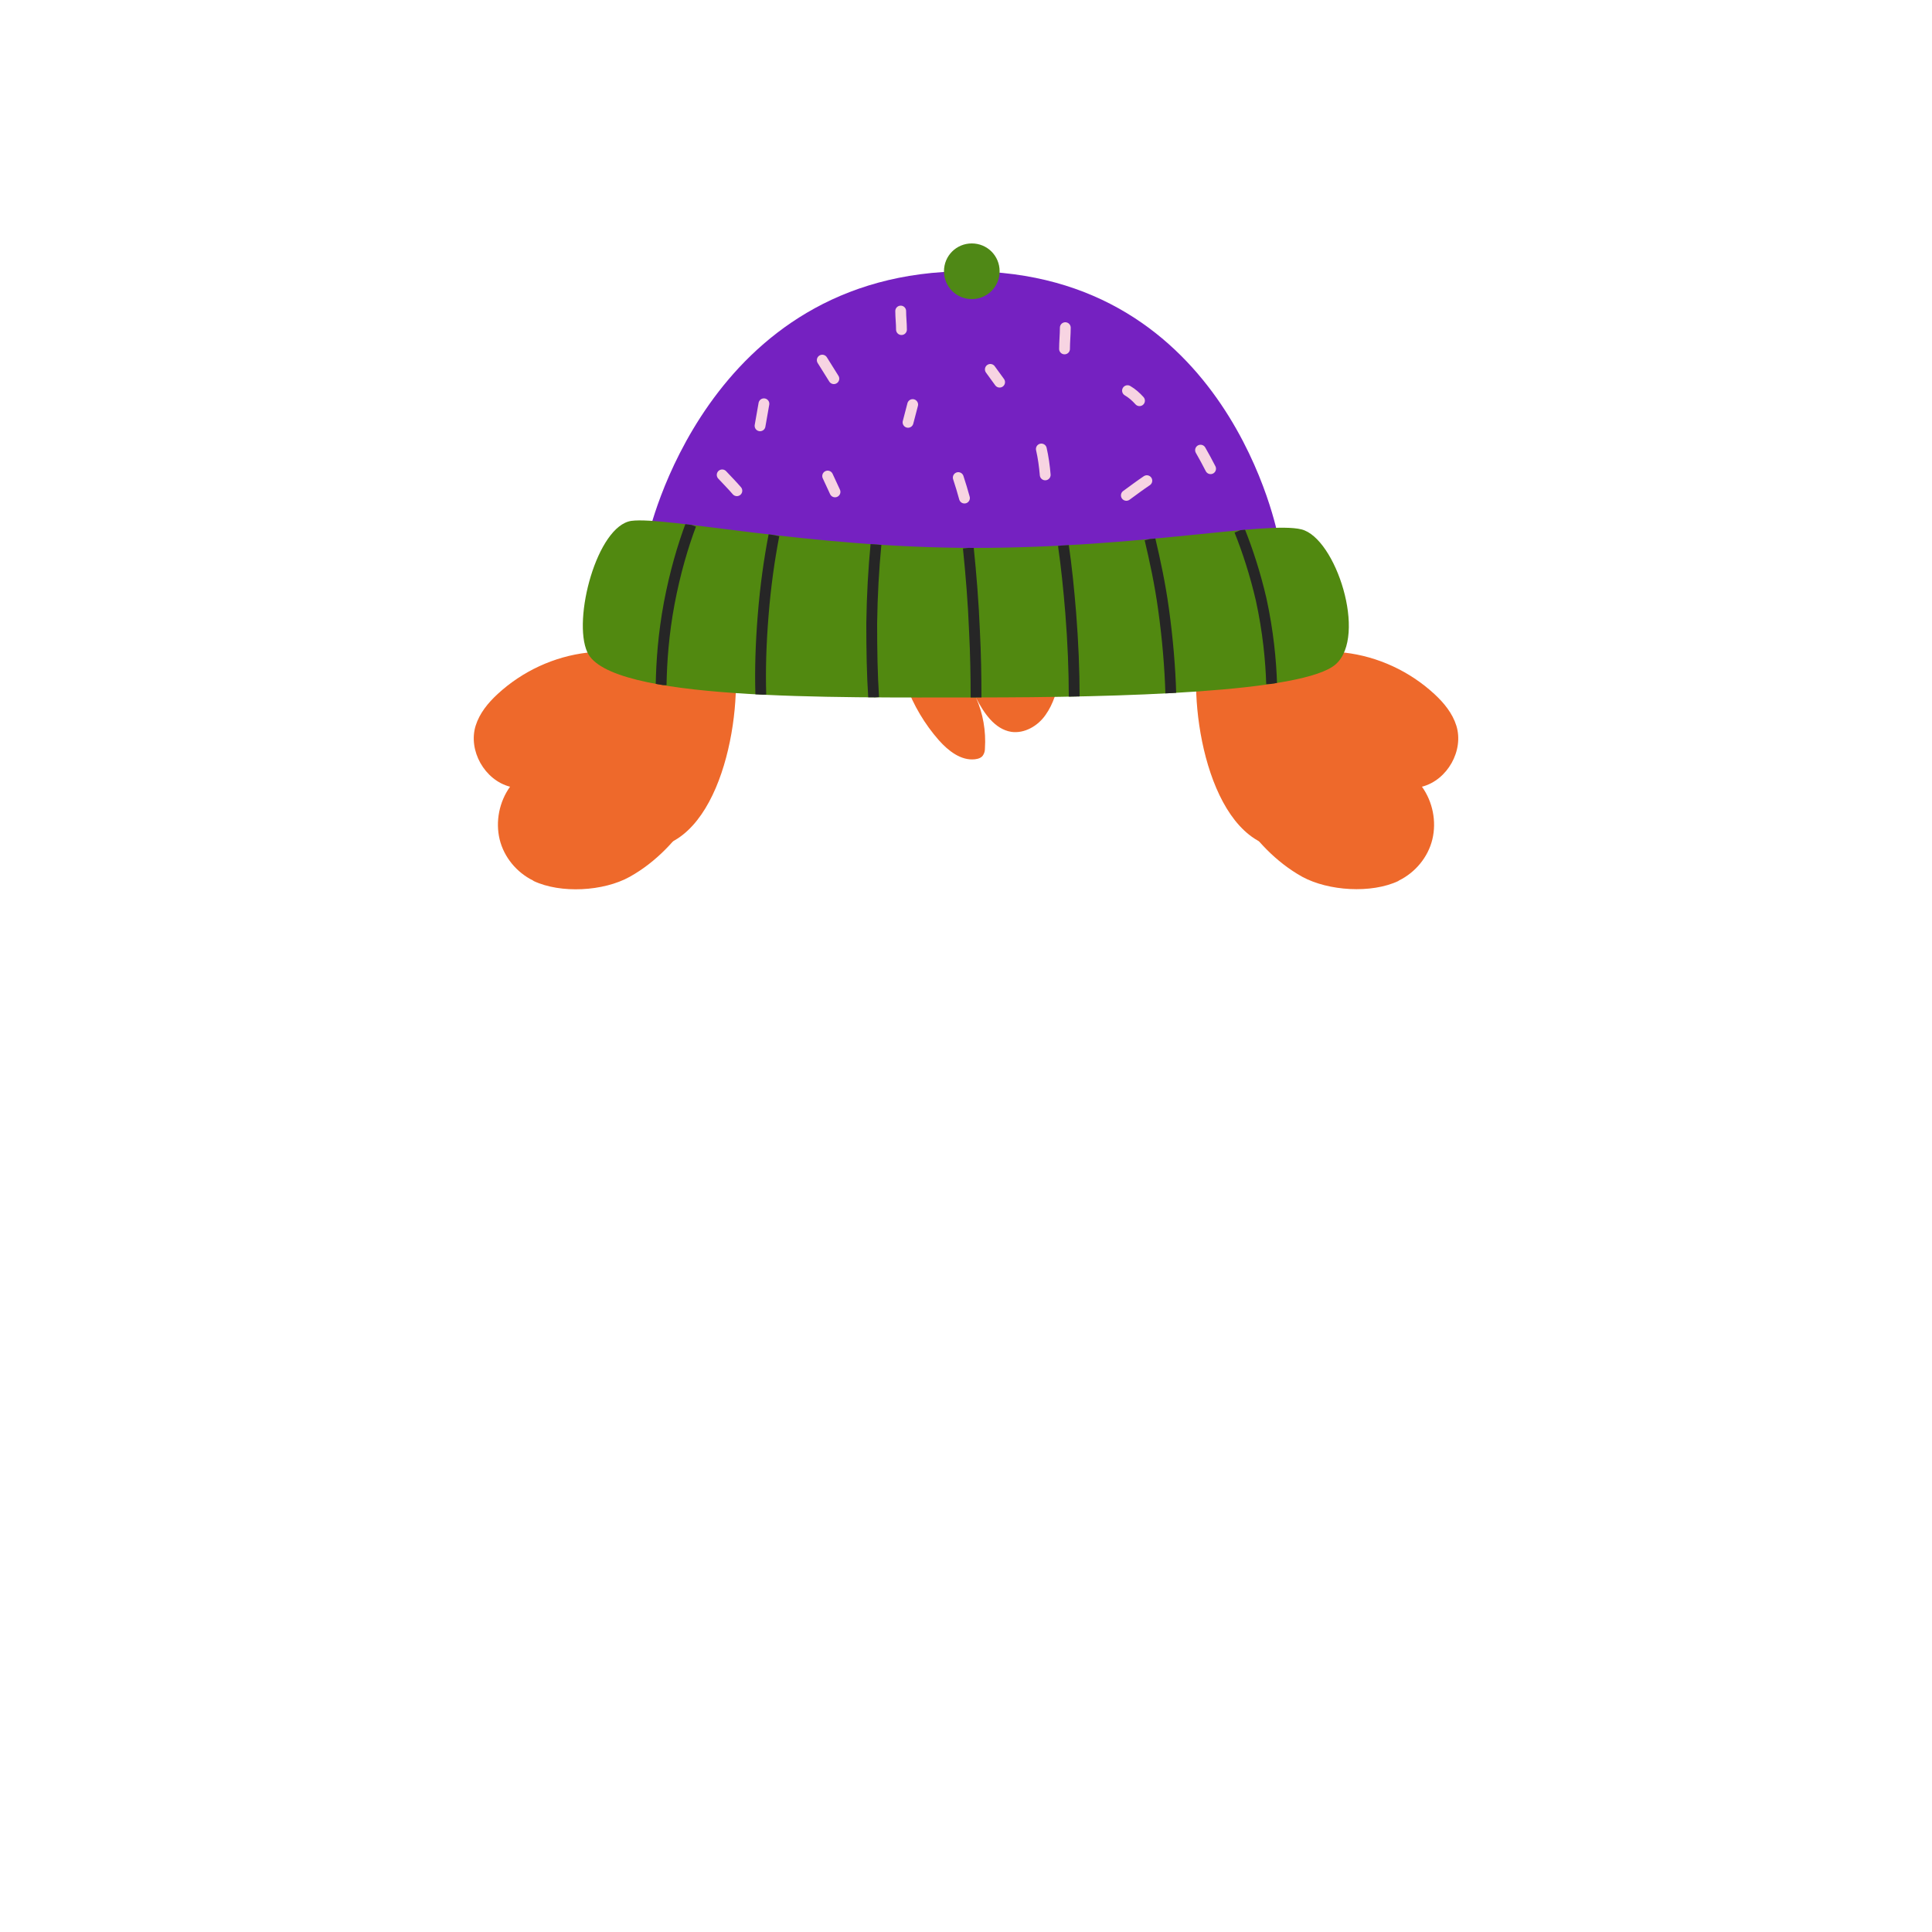 <?xml version="1.0" encoding="UTF-8"?>
<svg id="Layer_2" xmlns="http://www.w3.org/2000/svg" version="1.1" xmlns:xlink="http://www.w3.org/1999/xlink" viewBox="0 0 500 500">
  <!-- Generator: Adobe Illustrator 29.2.0, SVG Export Plug-In . SVG Version: 2.1.0 Build 108)  -->
  <defs>
    <style>
      .st0 {
        fill: #ee692b;
      }

      .st1, .st2, .st3 {
        fill: none;
      }

      .st2 {
        stroke: #262626;
      }

      .st2, .st3 {
        stroke-miterlimit: 10;
        stroke-width: 2.8px;
      }

      .st4 {
        fill: #518910;
      }

      .st5 {
        fill: #7521c1;
      }

      .st3 {
        stroke: #f7d4e2;
        stroke-linecap: round;
      }

      .st6 {
        clip-path: url(#clippath);
      }

      .st7 {
        fill: #4f8816;
      }
    </style>
    <clipPath id="clippath">
      <path class="st1" d="M152,168.8c5.7,12.6,63.2,11.7,100.6,11.7s84.9-1.3,93.1-8.6c8.2-7.3,0-32.7-8.9-34.9s-41.9,4.8-84.6,4.8-79.9-8.2-88.8-7c-8.9,1.3-15.3,25.5-11.4,34h0Z"/>
    </clipPath>
  </defs>
  <g id="Layer_1-2">
    <rect id="Layer_1-3" class="st1" width="500" height="500"/>
    <g id="beanie-flaps-color">
      <path class="st0" d="M362,227.9c4.3-2.1,7.6-6.1,8.7-10.7,1.1-4.6.1-9.7-2.7-13.6,6.6-1.7,10.9-9.4,8.9-15.8-1-3.2-3.2-5.9-5.7-8.2-6.4-5.9-14.6-9.7-23.2-10.7-11.5-1.4-23.5.8-34.9,2.7-.6.1-1.2.2-1.6.6-.4.4-.4,1-.5,1.5-1.1,12.9,2.6,26.1,9.6,37.1,4.2,6.5,9.6,12.3,16.4,16.1,6.8,3.7,17.9,4.4,24.9,1.1h0Z"/>
      <path class="st0" d="M138,227.9c-4.3-2.1-7.6-6.1-8.7-10.7s-.1-9.7,2.7-13.6c-6.6-1.7-10.9-9.4-8.9-15.8,1-3.2,3.2-5.9,5.7-8.2,6.4-5.9,14.6-9.7,23.2-10.7,11.5-1.4,23.5.8,34.9,2.7.6.1,1.2.2,1.6.6.4.4.4,1,.5,1.5,1.1,12.9-2.6,26.1-9.6,37.1-4.2,6.5-9.6,12.3-16.4,16.1s-17.9,4.4-24.9,1.1h0Z"/>
      <path class="st0" d="M168.2,165c-6.7,17.8-11.3,36.5-4.6,54.3,20.7,3.7,28.1-29,26.7-47.1"/>
      <path class="st0" d="M331.8,165c6.7,17.8,11.3,36.5,4.6,54.3-20.7,3.7-28.1-29-26.7-47.1"/>
      <path class="st0" d="M234.5,177.3c1.9,5.2,4.8,10.1,8.5,14.3,2.4,2.7,5.7,5.3,9.3,4.9.9-.1,1.8-.4,2.2-1.2.3-.5.4-1.1.4-1.6.3-4.5-.5-9.1-2.3-13.1,2,3.9,4.8,8.1,9.1,8.8,3.4.5,6.9-1.5,8.9-4.4,2-2.8,3-6.3,3.7-9.7"/>
    </g>
    <g id="beanie-top-color">
      <path class="st5" d="M167.7,139s14.8-68.8,82.6-68.8,80.5,68.8,80.5,68.8l-78.9,18.6-84.2-18.6h0Z"/>
    </g>
    <g id="beanie-brim-color">
      <path class="st4" d="M152,168.8c5.7,12.6,63.2,11.7,100.6,11.7s84.9-1.3,93.1-8.6c8.2-7.3,0-32.7-8.9-34.9s-41.9,4.8-84.6,4.8-79.9-8.2-88.8-7c-8.9,1.3-15.3,25.5-11.4,34h0Z"/>
      <path class="st7" d="M258.7,70.2c0,4-3.2,7.2-7.2,7.2s-7.2-3.2-7.2-7.2,3.2-7.2,7.2-7.2,7.2,3.2,7.2,7.2Z"/>
    </g>
    <g class="st6">
      <g>
        <path class="st2" d="M178.8,135.8c-2.1,5.6-4.1,12.4-5.6,20.3-1.5,8-2,15.2-2.1,21.2"/>
        <path class="st2" d="M200.3,138.5c-1.2,6.2-2.2,13.2-2.8,20.8-.6,7.4-.8,14.3-.6,20.5"/>
        <path class="st2" d="M226.7,140.9c-.6,6.3-1,13.1-1.1,20.4,0,6.8.1,13.2.5,19.2"/>
        <path class="st2" d="M250.6,141.8c.7,6.8,1.3,14.1,1.6,21.6.3,5.9.4,11.6.4,17.1"/>
        <path class="st2" d="M275.2,141.1c.8,5.5,1.4,11.4,1.9,17.5.6,7.6.9,14.9.9,21.7"/>
        <path class="st2" d="M297.6,139.5c1.3,5.5,2.6,11.5,3.5,18,1.1,7.9,1.7,15.3,1.9,21.9"/>
        <path class="st2" d="M320.8,137.3c2,5,4,11,5.6,17.9,1.8,8.3,2.5,15.7,2.7,21.8"/>
      </g>
    </g>
    <path class="st3" d="M212.8,93.2c1,1.6,2,3.2,3,4.8"/>
    <path class="st3" d="M197.7,104.5c-.3,1.9-.7,3.8-1,5.7"/>
    <path class="st3" d="M186.9,122.9c1.3,1.4,2.6,2.7,3.8,4.1"/>
    <path class="st3" d="M214.2,123.2l1.9,4.1"/>
    <path class="st3" d="M233.1,80.5c0,1.6.2,3.2.2,4.8"/>
    <path class="st3" d="M236.2,104.7c-.4,1.5-.8,3-1.2,4.6"/>
    <path class="st3" d="M248,123.6c.6,1.8,1.1,3.5,1.6,5.3"/>
    <path class="st3" d="M256.3,95.6c.8,1.1,1.6,2.2,2.4,3.3"/>
    <path class="st3" d="M275.7,84.8c0,1.8-.2,3.7-.2,5.5"/>
    <path class="st3" d="M269.5,116.2c.5,2.2.8,4.4,1,6.7"/>
    <path class="st3" d="M291.8,101.1c1.2.7,2.2,1.6,3.1,2.6"/>
    <path class="st3" d="M291.5,128.2c1.8-1.3,3.5-2.6,5.3-3.8"/>
    <path class="st3" d="M310.7,116.5c.9,1.6,1.8,3.2,2.6,4.8"/>
  </g>
</svg>